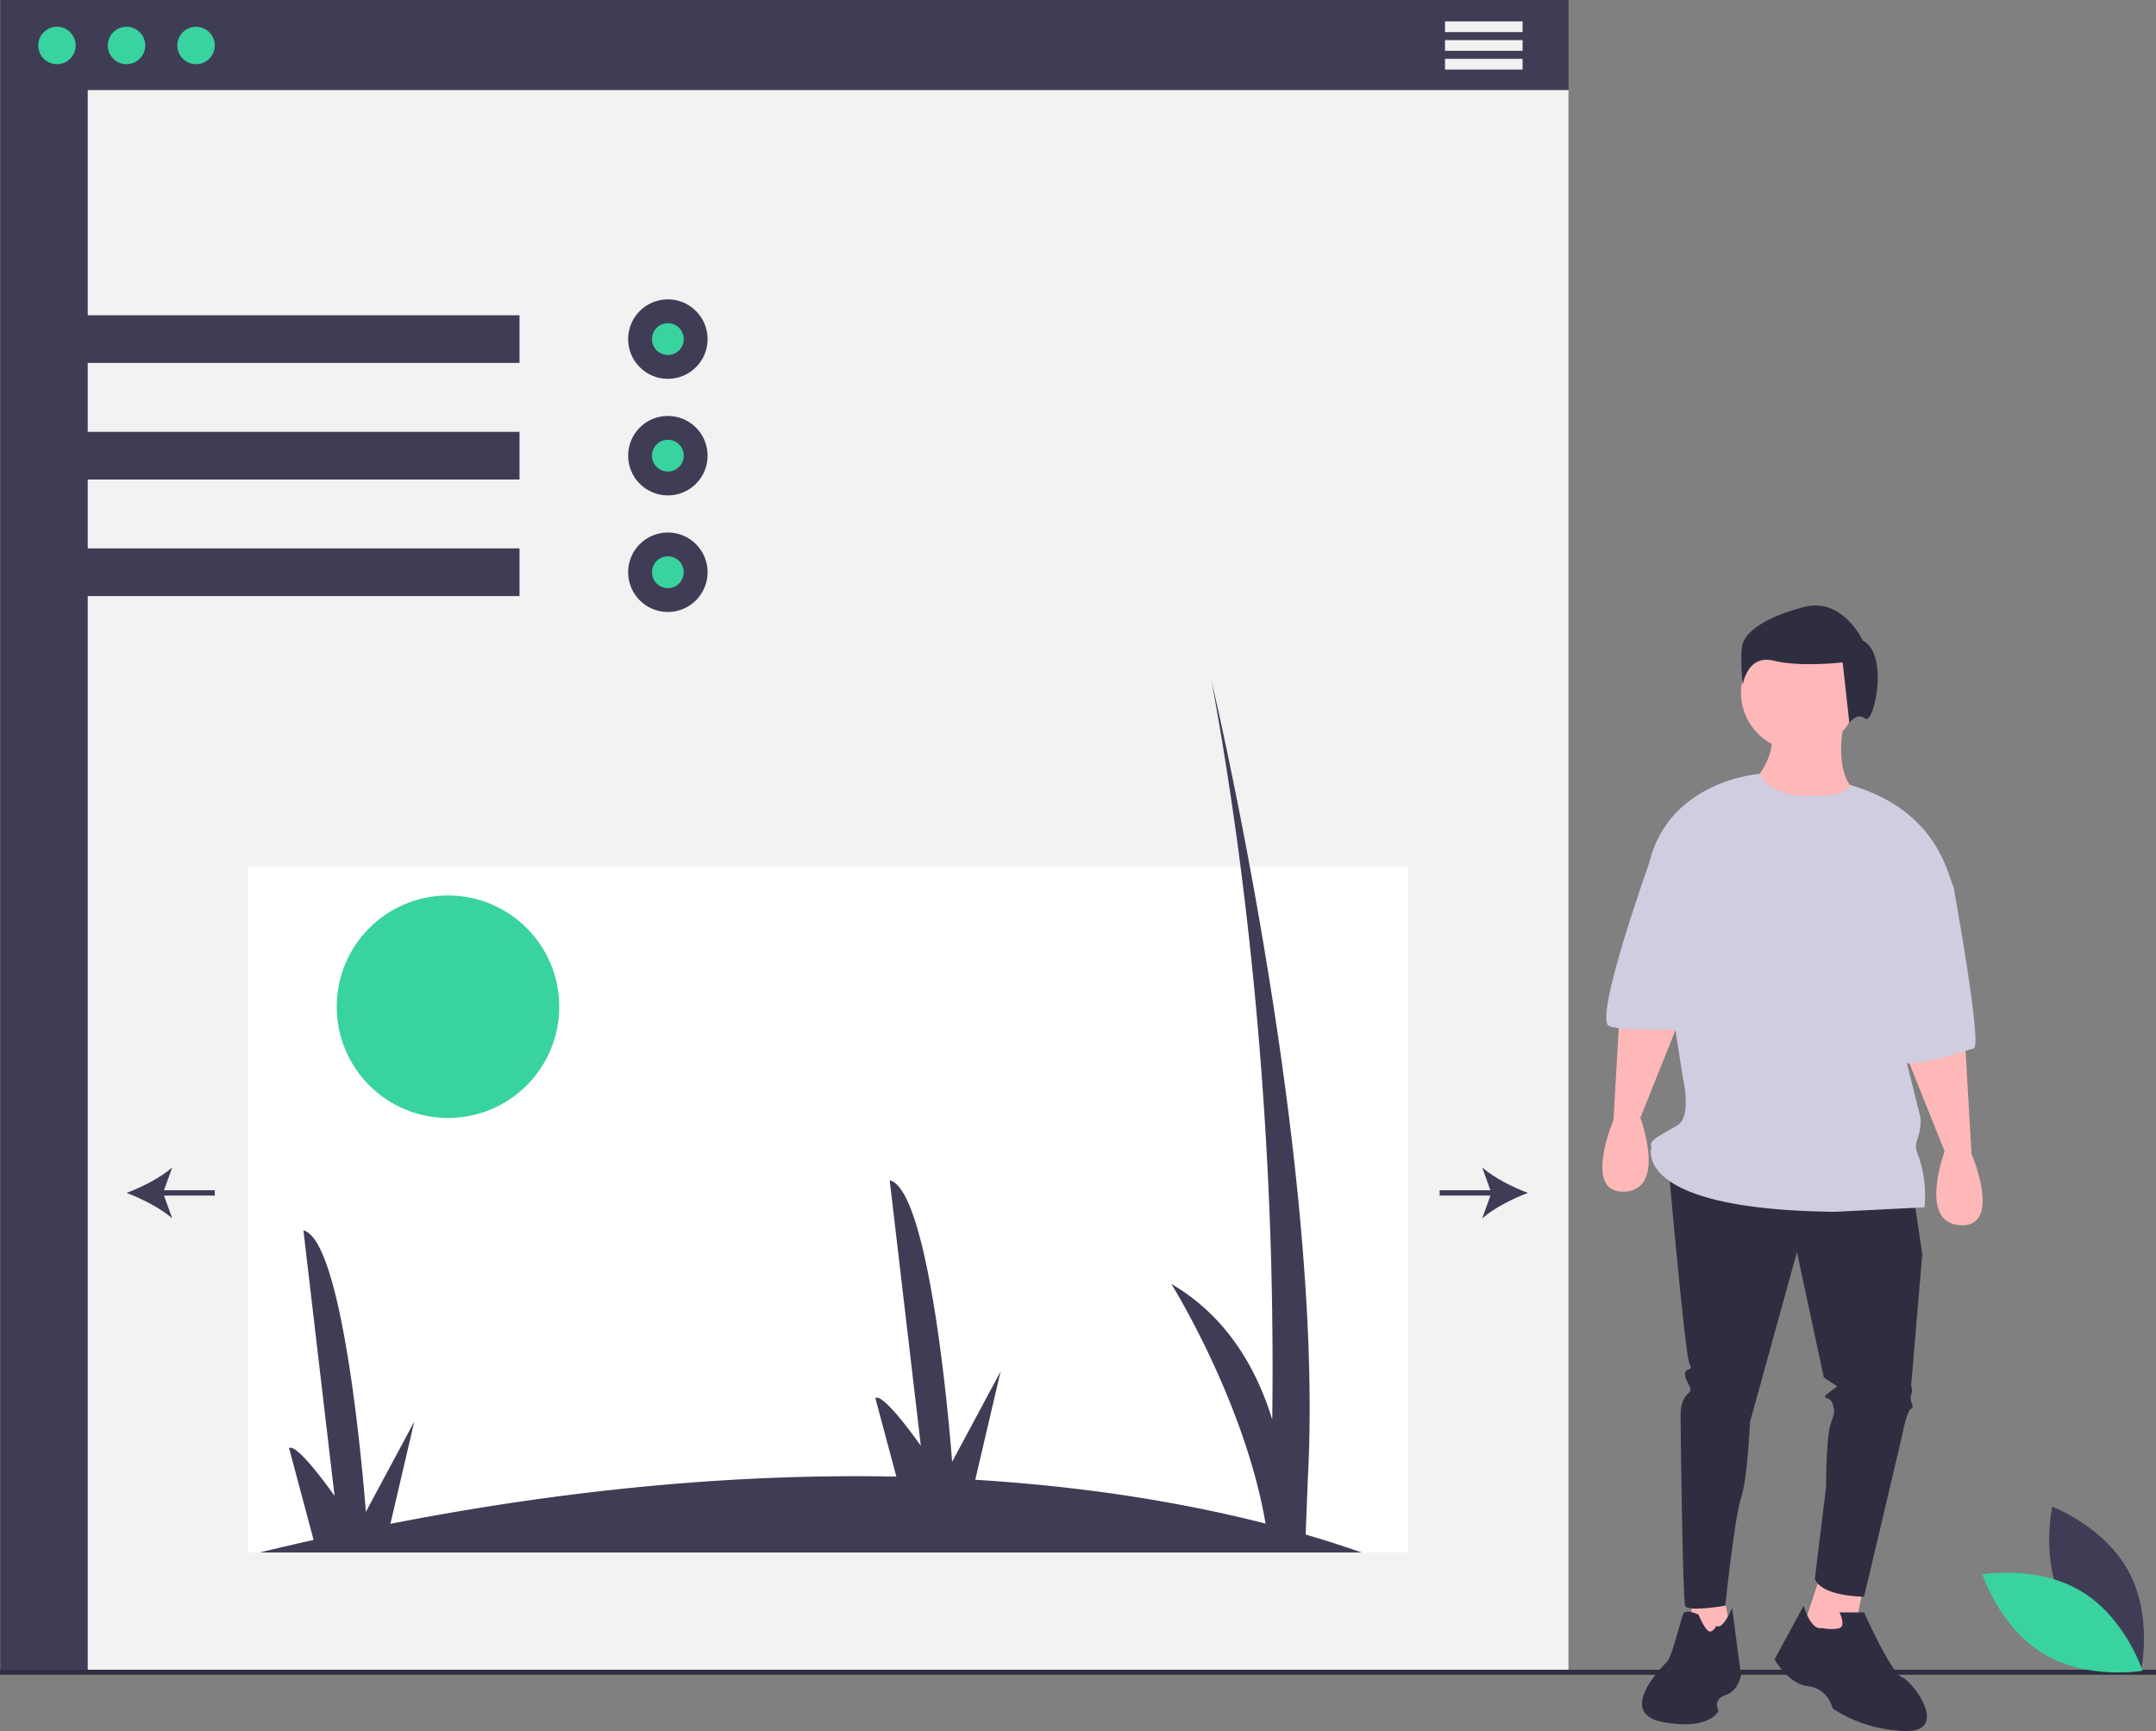 <svg id="e79d3ec2-1341-4d05-8c65-0552c614ce07" data-name="Layer 1" xmlns="http://www.w3.org/2000/svg" width="963.51" height="773.5" viewBox="0 0 963.51 773.5"><rect x="0" y="0" width="963.51" height="773.5" fill="#808080" stroke="none"/><title>interface</title><rect x="0.139" width="700.83" height="747" fill="#3f3d56"/><rect x="39.206" y="40.25" width="661.764" height="706.75" fill="#f2f2f2"/><rect x="25" y="140.876" width="207.171" height="21.309" fill="#3f3d56"/><rect x="25" y="192.965" width="207.171" height="21.309" fill="#3f3d56"/><rect x="25" y="245.054" width="207.171" height="21.309" fill="#3f3d56"/><circle cx="298.466" cy="151.531" r="17.758" fill="#3f3d56"/><circle cx="298.466" cy="203.62" r="17.758" fill="#3f3d56"/><circle cx="298.466" cy="255.708" r="17.758" fill="#3f3d56"/><rect x="110.828" y="387.114" width="518.52" height="306.613" fill="#fff"/><path d="M234.306,756.977q12.182-2.948,24.079-5.611l-10.962-41.032c3.812-2.368,20.338,21.38,20.338,21.38L253.839,613.035c19.072,4.747,27.903,125.806,27.903,125.806l21.641-40.333-10.666,45.672c87.367-17.083,162.742-22.375,226.101-21.108L509.429,687.948c3.812-2.368,20.338,21.368,20.338,21.368L515.845,590.637c19.072,4.759,27.903,125.818,27.903,125.818l21.652-40.345L554.095,724.493c53.095,3.256,96.364,11.057,129.737,19.581-9.352-54.587-42.109-107.078-42.109-107.078,25.204,14.656,38.309,38.51,45.08,60.612a1758.325,1758.325,0,0,0-14.182-247.244c-3.457-26.743-7.719-54.433-12.916-82.703.284,1.196,8.097,34.343,17.059,82.703,13.946,75.209,30.626,187.259,25.962,273.3l-.983,25.299c9.293,2.711,17.615,5.422,24.967,8.015Z" transform="translate(-118.245 -63.25)" fill="#3f3d56"/><circle cx="200.208" cy="449.857" r="49.721" fill="#38d39f"/><circle cx="298.466" cy="151.531" r="7.103" fill="#38d39f"/><circle cx="298.466" cy="203.62" r="7.103" fill="#38d39f"/><circle cx="298.466" cy="255.708" r="7.103" fill="#38d39f"/><rect x="643.379" y="531.864" width="25.015" height="2.39" fill="#3f3d56"/><path d="M801.065,596.309c-6.788,2.519-15.211,6.816-20.432,11.368l4.112-11.368-4.112-11.366C785.855,589.495,794.277,593.793,801.065,596.309Z" transform="translate(-118.245 -63.25)" fill="#3f3d56"/><rect x="70.962" y="531.864" width="25.015" height="2.39" fill="#3f3d56"/><path d="M174.781,596.309c6.788-2.519,15.211-6.816,20.432-11.368l-4.112,11.368,4.112,11.366C189.991,603.123,181.569,598.826,174.781,596.309Z" transform="translate(-118.245 -63.25)" fill="#3f3d56"/><circle cx="25.46" cy="20.318" r="8.366" fill="#38d39f"/><circle cx="56.535" cy="20.318" r="8.366" fill="#38d39f"/><circle cx="87.611" cy="20.318" r="8.366" fill="#38d39f"/><rect x="645.769" y="9.562" width="34.661" height="4.781" fill="#f2f2f2"/><rect x="645.769" y="17.928" width="34.661" height="4.781" fill="#f2f2f2"/><rect x="645.769" y="26.294" width="34.661" height="4.781" fill="#f2f2f2"/><rect y="746.13" width="963.51" height="2.241" fill="#2f2e41"/><polygon points="770.055 711.5 774.055 731.5 754.055 735.5 757.055 710.5 770.055 711.5" fill="#ffb8b8"/><polygon points="833.055 707.5 828.055 732.5 804.055 732.5 814.055 702.5 833.055 707.5" fill="#ffb8b8"/><path d="M973.3,596.75l4,27-5,59s1,1,0,4,2,5,0,6-4,12-4,12l-17,72s-19,0-22-8l5-41s0-22,2-28,2-5,1-9-6-2-2-5l4-3-6-4-12-56-21,76s-1,25-4,34-7,48-7,48-17,3-18,0-2-74-2-85,6-9,4-13-2-4-2-6,4-1,2-4-9.879-93.472-9.879-93.472Z" transform="translate(-118.245 -63.25)" fill="#2f2e41"/><path d="M932.3,790.75s5,1,8,0,0-7,0-7h11s12,27,17,29,21,24,2,24a62.086,62.086,0,0,1-33-10s-2-9-11-10-15-12-15-12l13-24S927.3,791.75,932.3,790.75Z" transform="translate(-118.245 -63.25)" fill="#2f2e41"/><path d="M885.3,789.75s-2,4-4,2-4-7-4-7-6-3-7,0-5,19-7,21-23,23-2,27,25-5,25-5-3-5,3-7,7-9,7-9l-4-30S888.3,791.75,885.3,789.75Z" transform="translate(-118.245 -63.25)" fill="#2f2e41"/><path d="M996.3,526.75l3,52s14,33-5,32-7-33-7-33l-18.602-46.409Z" transform="translate(-118.245 -63.25)" fill="#ffb8b8"/><path d="M842.3,511.75l-3,52s-14,33,5,32,7-33,7-33l18.602-46.409Z" transform="translate(-118.245 -63.25)" fill="#ffb8b8"/><circle cx="804.055" cy="309.5" r="26" fill="#ffb8b8"/><path d="M942.8,383.25s-7,28,7,35-44,17-48,0l2-8s8-10,6-19Z" transform="translate(-118.245 -63.25)" fill="#ffb8b8"/><path d="M927.3,418.75s-17.255,1.611-22.628-9.694c0,0-40.372,2.694-49.372,39.694l15,96s4,17-2,21-14,7-12,10c0,0-10,28,82,29l40-2a55.646,55.646,0,0,0-1-17c-2-9-4-8-2-14s1-10,1-10l-12-48s30-47,27-54-7.804-34.601-46.402-45.8C944.898,413.95,944.3,419.75,927.3,418.75Z" transform="translate(-118.245 -63.25)" fill="#d0cde1"/><path d="M978.3,442.75l13,17s13,71,9,72-28,9-32,6-22-62-22-62Z" transform="translate(-118.245 -63.25)" fill="#d0cde1"/><path d="M872.3,437.75l-17,11s-25,70-18,73,46,1,46,1Z" transform="translate(-118.245 -63.25)" fill="#d0cde1"/><path d="M950.72,349.482s-9.006-19.512-26.267-15.009-27.017,11.257-27.767,18.011.375,16.886.375,16.886,1.876-13.884,13.884-10.882,30.769.75,30.769.75l3.002,27.017s3.377-4.878,7.129-1.876S962.727,355.486,950.72,349.482Z" transform="translate(-118.245 -63.25)" fill="#2f2e41"/><path d="M1040.84,781.009c10.945,20.298,34.175,29.012,34.175,29.012s5.484-24.196-5.461-44.495-34.175-29.012-34.175-29.012S1029.895,760.71,1040.84,781.009Z" transform="translate(-118.245 -63.25)" fill="#3f3d56"/><path d="M1048.363,774.331c19.761,11.889,27.371,35.503,27.371,35.503s-24.428,4.339-44.188-7.55-27.371-35.503-27.371-35.503S1028.603,762.442,1048.363,774.331Z" transform="translate(-118.245 -63.25)" fill="#38d39f"/></svg>
